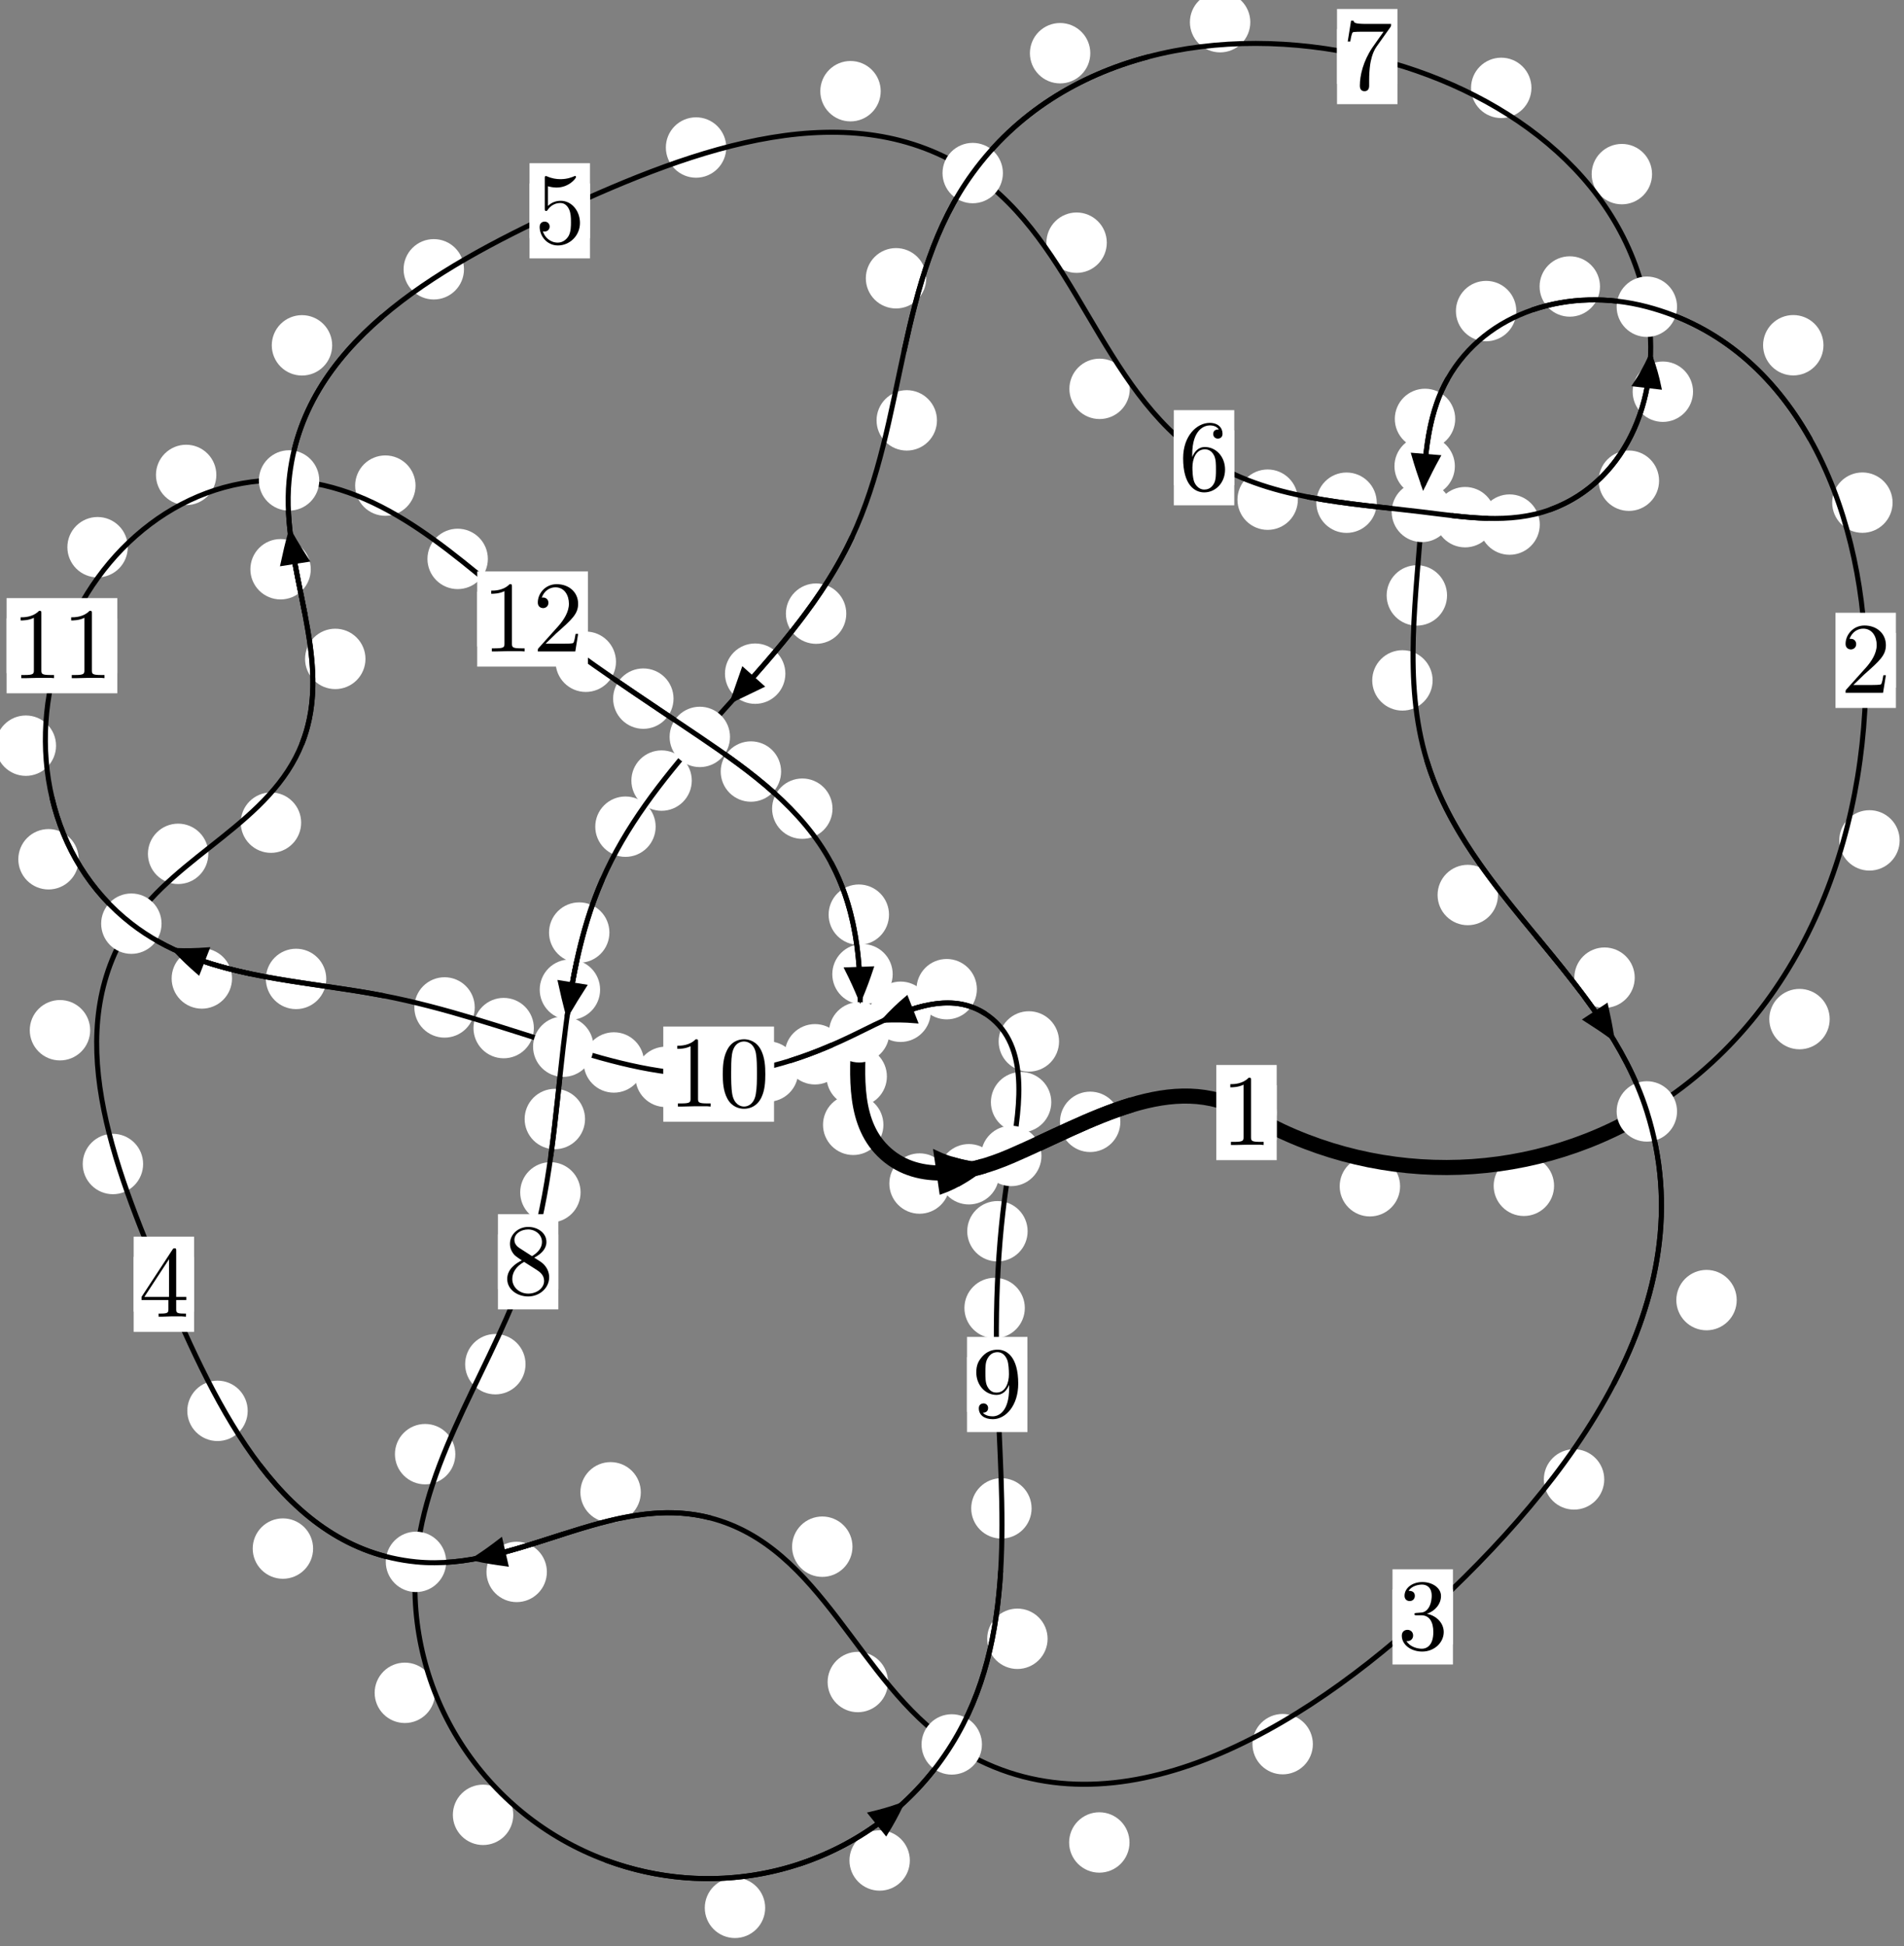 <?xml version="1.0"?>
<!-- Created by MetaPost 1.999 on 2021.07.06:0000 -->
<svg version="1.1" xmlns="http://www.w3.org/2000/svg" xmlns:xlink="http://www.w3.org/1999/xlink" width="188.453" height="192.604" viewBox="0 0 188.453 192.604">
<rect x="0" y="0" width="188.453" height="192.604" fill="#808080" stroke="none"/>
<!-- Original BoundingBox: -163.430084 -81.812042 25.022751 110.792130 -->
  <defs>
    <g transform="scale(0.01,0.01)" id="GLYPHcmr10_48">
      <path style="fill-rule: evenodd;" d="M460 -320C460 -400,455 -480,420 -554C374 -650,292 -666,250 -666C190 -666,117 -640,76 -547C44 -478,39 -400,39 -320C39 -245,43 -155,84 -79C127 2,200 22,249 22C303 22,379 1,423 -94C455 -163,460 -241,460 -320M249 -0C210 -0,151 -25,133 -121C122 -181,122 -273,122 -332C122 -396,122 -462,130 -516C149 -635,224 -644,249 -644C282 -644,348 -626,367 -527C377 -471,377 -395,377 -332C377 -257,377 -189,366 -125C351 -30,294 -0,249 -0"></path>
    </g>
    <g transform="scale(0.01,0.01)" id="GLYPHcmr10_49">
      <path style="fill-rule: evenodd;" d="M294 -640C294 -664,294 -666,271 -666C209 -602,121 -602,89 -602L89 -571C109 -571,168 -571,220 -597L220 -79C220 -43,217 -31,127 -31L95 -31L95 -0L257 -0L130 -3L217 -3L257 -3L297 -3L384 -3L419 -0L419 -31L387 -31C297 -31,294 -42,294 -79"></path>
    </g>
    <g transform="scale(0.01,0.01)" id="GLYPHcmr10_50">
      <path style="fill-rule: evenodd;" d="M127 -77L233 -180C389 -318,449 -372,449 -472C449 -586,359 -666,237 -666C124 -666,50 -574,50 -485C50 -429,100 -429,103 -429C120 -429,155 -441,155 -482C155 -508,137 -534,102 -534C94 -534,92 -534,89 -533C112 -598,166 -635,224 -635C315 -635,358 -554,358 -472C358 -392,308 -313,253 -251L61 -37C50 -26,50 -24,50 -0L421 -0L449 -174L424 -174C419 -144,412 -100,402 -85C395 -77,329 -77,307 -77"></path>
    </g>
    <g transform="scale(0.01,0.01)" id="GLYPHcmr10_51">
      <path style="fill-rule: evenodd;" d="M290 -352C372 -379,430 -449,430 -528C430 -610,342 -666,246 -666C145 -666,69 -606,69 -530C69 -497,91 -478,120 -478C151 -478,171 -500,171 -529C171 -579,124 -579,109 -579C140 -628,206 -641,242 -641C283 -641,338 -619,338 -529C338 -517,336 -459,310 -415C280 -367,246 -364,221 -363C213 -362,189 -360,182 -360C174 -359,167 -358,167 -348C167 -337,174 -337,191 -337L235 -337C317 -337,354 -269,354 -171C354 -35,285 -6,241 -6C198 -6,123 -23,88 -82C123 -77,154 -99,154 -137C154 -173,127 -193,98 -193C74 -193,42 -179,42 -135C42 -44,135 22,244 22C366 22,457 -69,457 -171C457 -253,394 -331,290 -352"></path>
    </g>
    <g transform="scale(0.01,0.01)" id="GLYPHcmr10_52">
      <path style="fill-rule: evenodd;" d="M294 -165L294 -78C294 -42,292 -31,218 -31L197 -31L197 -0L332 -0L238 -3L290 -3L332 -3L374 -3L427 -3L468 -0L468 -31L447 -31C373 -31,371 -42,371 -78L371 -165L471 -165L471 -196L371 -196L371 -651C371 -671,371 -677,355 -677C346 -677,343 -677,335 -665L28 -196L28 -165M300 -196L56 -196L300 -569"></path>
    </g>
    <g transform="scale(0.01,0.01)" id="GLYPHcmr10_53">
      <path style="fill-rule: evenodd;" d="M449 -201C449 -320,367 -420,259 -420C211 -420,168 -404,132 -369L132 -564C152 -558,185 -551,217 -551C340 -551,410 -642,410 -655C410 -661,407 -666,400 -666C399 -666,397 -666,392 -663C372 -654,323 -634,256 -634C216 -634,170 -641,123 -662C115 -665,113 -665,111 -665C101 -665,101 -657,101 -641L101 -345C101 -327,101 -319,115 -319C122 -319,124 -322,128 -328C139 -344,176 -398,257 -398C309 -398,334 -352,342 -334C358 -297,360 -258,360 -208C360 -173,360 -113,336 -71C312 -32,275 -6,229 -6C156 -6,99 -59,82 -118C85 -117,88 -116,99 -116C132 -116,149 -141,149 -165C149 -189,132 -214,99 -214C85 -214,50 -207,50 -161C50 -75,119 22,231 22C347 22,449 -74,449 -201"></path>
    </g>
    <g transform="scale(0.01,0.01)" id="GLYPHcmr10_54">
      <path style="fill-rule: evenodd;" d="M132 -328L132 -352C132 -605,256 -641,307 -641C331 -641,373 -635,395 -601C380 -601,340 -601,340 -556C340 -525,364 -510,386 -510C402 -510,432 -519,432 -558C432 -618,388 -666,305 -666C177 -666,42 -537,42 -316C42 -49,158 22,251 22C362 22,457 -72,457 -204C457 -331,368 -427,257 -427C189 -427,152 -376,132 -328M251 -6C188 -6,158 -66,152 -81C134 -128,134 -208,134 -226C134 -304,166 -404,256 -404C272 -404,318 -404,349 -342C367 -305,367 -254,367 -205C367 -157,367 -107,350 -71C320 -11,274 -6,251 -6"></path>
    </g>
    <g transform="scale(0.01,0.01)" id="GLYPHcmr10_55">
      <path style="fill-rule: evenodd;" d="M476 -609C485 -621,485 -623,485 -644L242 -644C120 -644,118 -657,114 -676L89 -676L56 -470L81 -470C84 -486,93 -549,106 -561C113 -567,191 -567,204 -567L411 -567C400 -551,321 -442,299 -409C209 -274,176 -135,176 -33C176 -23,176 22,222 22C268 22,268 -23,268 -33L268 -84C268 -139,271 -194,279 -248C283 -271,297 -357,341 -419"></path>
    </g>
    <g transform="scale(0.01,0.01)" id="GLYPHcmr10_56">
      <path style="fill-rule: evenodd;" d="M163 -457C117 -487,113 -521,113 -538C113 -599,178 -641,249 -641C322 -641,386 -589,386 -517C386 -460,347 -412,287 -377M309 -362C381 -399,430 -451,430 -517C430 -609,341 -666,250 -666C150 -666,69 -592,69 -499C69 -481,71 -436,113 -389C124 -377,161 -352,186 -335C128 -306,42 -250,42 -151C42 -45,144 22,249 22C362 22,457 -61,457 -168C457 -204,446 -249,408 -291C389 -312,373 -322,309 -362M209 -320L332 -242C360 -223,407 -193,407 -132C407 -58,332 -6,250 -6C164 -6,92 -68,92 -151C92 -209,124 -273,209 -320"></path>
    </g>
    <g transform="scale(0.01,0.01)" id="GLYPHcmr10_57">
      <path style="fill-rule: evenodd;" d="M367 -318L367 -286C367 -52,263 -6,205 -6C188 -6,134 -8,107 -42C151 -42,159 -71,159 -88C159 -119,135 -134,113 -134C97 -134,67 -125,67 -86C67 -19,121 22,206 22C335 22,457 -114,457 -329C457 -598,342 -666,253 -666C198 -666,149 -648,106 -603C65 -558,42 -516,42 -441C42 -316,130 -218,242 -218C303 -218,344 -260,367 -318M243 -241C227 -241,181 -241,150 -304C132 -341,132 -391,132 -440C132 -494,132 -541,153 -578C180 -628,218 -641,253 -641C299 -641,332 -607,349 -562C361 -530,365 -467,365 -421C365 -338,331 -241,243 -241"></path>
    </g>
  </defs>
  <path d="M138.577 117.405C138.577 116.612,138.262 115.852,137.701 115.292C137.141 114.731,136.38 114.416,135.588 114.416C134.795 114.416,134.035 114.731,133.474 115.292C132.914 115.852,132.599 116.612,132.599 117.405C132.599 118.198,132.914 118.958,133.474 119.518C134.035 120.079,134.795 120.394,135.588 120.394C136.38 120.394,137.141 120.079,137.701 119.518C138.262 118.958,138.577 118.198,138.577 117.405Z" style="fill: rgb(100%,100%,100%);stroke: none;"></path>
  <path d="M126.363 110.113C126.363 109.32,126.048 108.56,125.488 108C124.927 107.439,124.167 107.124,123.374 107.124C122.582 107.124,121.821 107.439,121.261 108C120.701 108.56,120.386 109.32,120.386 110.113C120.386 110.906,120.701 111.666,121.261 112.226C121.821 112.787,122.582 113.102,123.374 113.102C124.167 113.102,124.927 112.787,125.488 112.226C126.048 111.666,126.363 110.906,126.363 110.113Z" style="fill: rgb(100%,100%,100%);stroke: none;"></path>
  <path d="M181.098 100.862C181.098 100.069,180.783 99.309,180.223 98.749C179.662 98.188,178.902 97.873,178.109 97.873C177.317 97.873,176.556 98.188,175.996 98.749C175.436 99.309,175.121 100.069,175.121 100.862C175.121 101.655,175.436 102.415,175.996 102.975C176.556 103.536,177.317 103.851,178.109 103.851C178.902 103.851,179.662 103.536,180.223 102.975C180.783 102.415,181.098 101.655,181.098 100.862Z" style="fill: rgb(100%,100%,100%);stroke: none;"></path>
  <path d="M153.817 117.361C153.817 116.569,153.502 115.809,152.942 115.248C152.381 114.688,151.621 114.373,150.828 114.373C150.036 114.373,149.275 114.688,148.715 115.248C148.155 115.809,147.84 116.569,147.84 117.361C147.84 118.154,148.155 118.914,148.715 119.475C149.275 120.035,150.036 120.35,150.828 120.35C151.621 120.35,152.381 120.035,152.942 119.475C153.502 118.914,153.817 118.154,153.817 117.361Z" style="fill: rgb(100%,100%,100%);stroke: none;"></path>
  <path d="M187.324 49.748C187.324 48.955,187.009 48.195,186.448 47.634C185.888 47.074,185.128 46.759,184.335 46.759C183.542 46.759,182.782 47.074,182.222 47.634C181.661 48.195,181.346 48.955,181.346 49.748C181.346 50.54,181.661 51.301,182.222 51.861C182.782 52.422,183.542 52.736,184.335 52.736C185.128 52.736,185.888 52.422,186.448 51.861C187.009 51.301,187.324 50.54,187.324 49.748Z" style="fill: rgb(100%,100%,100%);stroke: none;"></path>
  <path d="M188.023 83.175C188.023 82.382,187.708 81.622,187.147 81.061C186.587 80.501,185.827 80.186,185.034 80.186C184.241 80.186,183.481 80.501,182.921 81.061C182.36 81.622,182.045 82.382,182.045 83.175C182.045 83.967,182.36 84.727,182.921 85.288C183.481 85.848,184.241 86.163,185.034 86.163C185.827 86.163,186.587 85.848,187.147 85.288C187.708 84.727,188.023 83.967,188.023 83.175Z" style="fill: rgb(100%,100%,100%);stroke: none;"></path>
  <path d="M158.363 28.354C158.363 27.562,158.048 26.801,157.487 26.241C156.927 25.68,156.167 25.366,155.374 25.366C154.581 25.366,153.821 25.68,153.261 26.241C152.7 26.801,152.385 27.562,152.385 28.354C152.385 29.147,152.7 29.907,153.261 30.468C153.821 31.028,154.581 31.343,155.374 31.343C156.167 31.343,156.927 31.028,157.487 30.468C158.048 29.907,158.363 29.147,158.363 28.354Z" style="fill: rgb(100%,100%,100%);stroke: none;"></path>
  <path d="M180.483 34.168C180.483 33.376,180.168 32.616,179.608 32.055C179.047 31.495,178.287 31.18,177.495 31.18C176.702 31.18,175.942 31.495,175.381 32.055C174.821 32.616,174.506 33.376,174.506 34.168C174.506 34.961,174.821 35.721,175.381 36.282C175.942 36.842,176.702 37.157,177.495 37.157C178.287 37.157,179.047 36.842,179.608 36.282C180.168 35.721,180.483 34.961,180.483 34.168Z" style="fill: rgb(100%,100%,100%);stroke: none;"></path>
  <path d="M144.033 41.46C144.033 40.668,143.718 39.907,143.157 39.347C142.597 38.786,141.837 38.472,141.044 38.472C140.251 38.472,139.491 38.786,138.931 39.347C138.37 39.907,138.055 40.668,138.055 41.46C138.055 42.253,138.37 43.013,138.931 43.574C139.491 44.134,140.251 44.449,141.044 44.449C141.837 44.449,142.597 44.134,143.157 43.574C143.718 43.013,144.033 42.253,144.033 41.46Z" style="fill: rgb(100%,100%,100%);stroke: none;"></path>
  <path d="M150.08 30.787C150.08 29.994,149.765 29.234,149.205 28.673C148.644 28.113,147.884 27.798,147.091 27.798C146.299 27.798,145.539 28.113,144.978 28.673C144.418 29.234,144.103 29.994,144.103 30.787C144.103 31.579,144.418 32.339,144.978 32.9C145.539 33.46,146.299 33.775,147.091 33.775C147.884 33.775,148.644 33.46,149.205 32.9C149.765 32.339,150.08 31.579,150.08 30.787Z" style="fill: rgb(100%,100%,100%);stroke: none;"></path>
  <path d="M143.225 58.93C143.225 58.137,142.91 57.377,142.349 56.817C141.789 56.256,141.029 55.941,140.236 55.941C139.443 55.941,138.683 56.256,138.123 56.817C137.562 57.377,137.247 58.137,137.247 58.93C137.247 59.723,137.562 60.483,138.123 61.043C138.683 61.604,139.443 61.919,140.236 61.919C141.029 61.919,141.789 61.604,142.349 61.043C142.91 60.483,143.225 59.723,143.225 58.93Z" style="fill: rgb(100%,100%,100%);stroke: none;"></path>
  <path d="M143.998 46.143C143.998 45.351,143.683 44.591,143.122 44.03C142.562 43.47,141.802 43.155,141.009 43.155C140.216 43.155,139.456 43.47,138.896 44.03C138.335 44.591,138.02 45.351,138.02 46.143C138.02 46.936,138.335 47.696,138.896 48.257C139.456 48.817,140.216 49.132,141.009 49.132C141.802 49.132,142.562 48.817,143.122 48.257C143.683 47.696,143.998 46.936,143.998 46.143Z" style="fill: rgb(100%,100%,100%);stroke: none;"></path>
  <path d="M148.265 88.581C148.265 87.788,147.95 87.028,147.39 86.468C146.829 85.907,146.069 85.592,145.277 85.592C144.484 85.592,143.724 85.907,143.163 86.468C142.603 87.028,142.288 87.788,142.288 88.581C142.288 89.374,142.603 90.134,143.163 90.694C143.724 91.255,144.484 91.57,145.277 91.57C146.069 91.57,146.829 91.255,147.39 90.694C147.95 90.134,148.265 89.374,148.265 88.581Z" style="fill: rgb(100%,100%,100%);stroke: none;"></path>
  <path d="M141.797 67.341C141.797 66.548,141.482 65.788,140.922 65.228C140.361 64.667,139.601 64.352,138.809 64.352C138.016 64.352,137.256 64.667,136.695 65.228C136.135 65.788,135.82 66.548,135.82 67.341C135.82 68.134,136.135 68.894,136.695 69.454C137.256 70.015,138.016 70.33,138.809 70.33C139.601 70.33,140.361 70.015,140.922 69.454C141.482 68.894,141.797 68.134,141.797 67.341Z" style="fill: rgb(100%,100%,100%);stroke: none;"></path>
  <path d="M171.895 128.673C171.895 127.88,171.58 127.12,171.02 126.56C170.459 125.999,169.699 125.684,168.906 125.684C168.114 125.684,167.354 125.999,166.793 126.56C166.233 127.12,165.918 127.88,165.918 128.673C165.918 129.466,166.233 130.226,166.793 130.786C167.354 131.347,168.114 131.662,168.906 131.662C169.699 131.662,170.459 131.347,171.02 130.786C171.58 130.226,171.895 129.466,171.895 128.673Z" style="fill: rgb(100%,100%,100%);stroke: none;"></path>
  <path d="M161.801 96.761C161.801 95.968,161.486 95.208,160.926 94.648C160.365 94.087,159.605 93.772,158.812 93.772C158.02 93.772,157.26 94.087,156.699 94.648C156.139 95.208,155.824 95.968,155.824 96.761C155.824 97.554,156.139 98.314,156.699 98.874C157.26 99.435,158.02 99.75,158.812 99.75C159.605 99.75,160.365 99.435,160.926 98.874C161.486 98.314,161.801 97.554,161.801 96.761Z" style="fill: rgb(100%,100%,100%);stroke: none;"></path>
  <path d="M129.944 172.622C129.944 171.83,129.629 171.069,129.069 170.509C128.508 169.948,127.748 169.633,126.956 169.633C126.163 169.633,125.403 169.948,124.842 170.509C124.282 171.069,123.967 171.83,123.967 172.622C123.967 173.415,124.282 174.175,124.842 174.736C125.403 175.296,126.163 175.611,126.956 175.611C127.748 175.611,128.508 175.296,129.069 174.736C129.629 174.175,129.944 173.415,129.944 172.622Z" style="fill: rgb(100%,100%,100%);stroke: none;"></path>
  <path d="M158.784 146.42C158.784 145.627,158.469 144.867,157.908 144.307C157.348 143.746,156.587 143.431,155.795 143.431C155.002 143.431,154.242 143.746,153.681 144.307C153.121 144.867,152.806 145.627,152.806 146.42C152.806 147.213,153.121 147.973,153.681 148.533C154.242 149.094,155.002 149.409,155.795 149.409C156.587 149.409,157.348 149.094,157.908 148.533C158.469 147.973,158.784 147.213,158.784 146.42Z" style="fill: rgb(100%,100%,100%);stroke: none;"></path>
  <path d="M87.893 166.473C87.893 165.68,87.578 164.92,87.018 164.359C86.457 163.799,85.697 163.484,84.904 163.484C84.112 163.484,83.352 163.799,82.791 164.359C82.231 164.92,81.916 165.68,81.916 166.473C81.916 167.265,82.231 168.025,82.791 168.586C83.352 169.146,84.112 169.461,84.904 169.461C85.697 169.461,86.457 169.146,87.018 168.586C87.578 168.025,87.893 167.265,87.893 166.473Z" style="fill: rgb(100%,100%,100%);stroke: none;"></path>
  <path d="M111.796 182.353C111.796 181.56,111.482 180.8,110.921 180.239C110.361 179.679,109.6 179.364,108.808 179.364C108.015 179.364,107.255 179.679,106.694 180.239C106.134 180.8,105.819 181.56,105.819 182.353C105.819 183.145,106.134 183.905,106.694 184.466C107.255 185.026,108.015 185.341,108.808 185.341C109.6 185.341,110.361 185.026,110.921 184.466C111.482 183.905,111.796 183.145,111.796 182.353Z" style="fill: rgb(100%,100%,100%);stroke: none;"></path>
  <path d="M63.425 147.695C63.425 146.903,63.11 146.143,62.549 145.582C61.989 145.022,61.229 144.707,60.436 144.707C59.643 144.707,58.883 145.022,58.323 145.582C57.762 146.143,57.447 146.903,57.447 147.695C57.447 148.488,57.762 149.248,58.323 149.809C58.883 150.369,59.643 150.684,60.436 150.684C61.229 150.684,61.989 150.369,62.549 149.809C63.11 149.248,63.425 148.488,63.425 147.695Z" style="fill: rgb(100%,100%,100%);stroke: none;"></path>
  <path d="M84.376 153.079C84.376 152.286,84.061 151.526,83.501 150.966C82.941 150.405,82.18 150.09,81.388 150.09C80.595 150.09,79.835 150.405,79.274 150.966C78.714 151.526,78.399 152.286,78.399 153.079C78.399 153.872,78.714 154.632,79.274 155.192C79.835 155.753,80.595 156.068,81.388 156.068C82.18 156.068,82.941 155.753,83.501 155.192C84.061 154.632,84.376 153.872,84.376 153.079Z" style="fill: rgb(100%,100%,100%);stroke: none;"></path>
  <path d="M30.99 153.266C30.99 152.473,30.675 151.713,30.115 151.153C29.554 150.592,28.794 150.277,28.001 150.277C27.209 150.277,26.449 150.592,25.888 151.153C25.328 151.713,25.013 152.473,25.013 153.266C25.013 154.059,25.328 154.819,25.888 155.379C26.449 155.94,27.209 156.255,28.001 156.255C28.794 156.255,29.554 155.94,30.115 155.379C30.675 154.819,30.99 154.059,30.99 153.266Z" style="fill: rgb(100%,100%,100%);stroke: none;"></path>
  <path d="M54.128 155.576C54.128 154.783,53.813 154.023,53.252 153.462C52.692 152.902,51.932 152.587,51.139 152.587C50.346 152.587,49.586 152.902,49.026 153.462C48.465 154.023,48.15 154.783,48.15 155.576C48.15 156.368,48.465 157.129,49.026 157.689C49.586 158.249,50.346 158.564,51.139 158.564C51.932 158.564,52.692 158.249,53.252 157.689C53.813 157.129,54.128 156.368,54.128 155.576Z" style="fill: rgb(100%,100%,100%);stroke: none;"></path>
  <path d="M14.166 115.205C14.166 114.412,13.851 113.652,13.29 113.092C12.73 112.531,11.97 112.216,11.177 112.216C10.384 112.216,9.624 112.531,9.064 113.092C8.503 113.652,8.188 114.412,8.188 115.205C8.188 115.998,8.503 116.758,9.064 117.318C9.624 117.879,10.384 118.194,11.177 118.194C11.97 118.194,12.73 117.879,13.29 117.318C13.851 116.758,14.166 115.998,14.166 115.205Z" style="fill: rgb(100%,100%,100%);stroke: none;"></path>
  <path d="M24.516 139.635C24.516 138.842,24.201 138.082,23.641 137.521C23.08 136.961,22.32 136.646,21.527 136.646C20.735 136.646,19.974 136.961,19.414 137.521C18.853 138.082,18.538 138.842,18.538 139.635C18.538 140.427,18.853 141.187,19.414 141.748C19.974 142.308,20.735 142.623,21.527 142.623C22.32 142.623,23.08 142.308,23.641 141.748C24.201 141.187,24.516 140.427,24.516 139.635Z" style="fill: rgb(100%,100%,100%);stroke: none;"></path>
  <path d="M20.62 84.506C20.62 83.714,20.305 82.953,19.744 82.393C19.184 81.832,18.424 81.518,17.631 81.518C16.838 81.518,16.078 81.832,15.518 82.393C14.957 82.953,14.642 83.714,14.642 84.506C14.642 85.299,14.957 86.059,15.518 86.62C16.078 87.18,16.838 87.495,17.631 87.495C18.424 87.495,19.184 87.18,19.744 86.62C20.305 86.059,20.62 85.299,20.62 84.506Z" style="fill: rgb(100%,100%,100%);stroke: none;"></path>
  <path d="M8.924 101.963C8.924 101.171,8.609 100.41,8.048 99.85C7.488 99.289,6.728 98.975,5.935 98.975C5.142 98.975,4.382 99.289,3.822 99.85C3.261 100.41,2.946 101.171,2.946 101.963C2.946 102.756,3.261 103.516,3.822 104.077C4.382 104.637,5.142 104.952,5.935 104.952C6.728 104.952,7.488 104.637,8.048 104.077C8.609 103.516,8.924 102.756,8.924 101.963Z" style="fill: rgb(100%,100%,100%);stroke: none;"></path>
  <path d="M36.173 65.213C36.173 64.42,35.858 63.66,35.297 63.1C34.737 62.539,33.976 62.224,33.184 62.224C32.391 62.224,31.631 62.539,31.07 63.1C30.51 63.66,30.195 64.42,30.195 65.213C30.195 66.006,30.51 66.766,31.07 67.326C31.631 67.887,32.391 68.202,33.184 68.202C33.976 68.202,34.737 67.887,35.297 67.326C35.858 66.766,36.173 66.006,36.173 65.213Z" style="fill: rgb(100%,100%,100%);stroke: none;"></path>
  <path d="M29.807 81.42C29.807 80.627,29.493 79.867,28.932 79.307C28.372 78.746,27.611 78.431,26.819 78.431C26.026 78.431,25.266 78.746,24.705 79.307C24.145 79.867,23.83 80.627,23.83 81.42C23.83 82.213,24.145 82.973,24.705 83.533C25.266 84.094,26.026 84.409,26.819 84.409C27.611 84.409,28.372 84.094,28.932 83.533C29.493 82.973,29.807 82.213,29.807 81.42Z" style="fill: rgb(100%,100%,100%);stroke: none;"></path>
  <path d="M32.878 34.179C32.878 33.386,32.563 32.626,32.002 32.065C31.442 31.505,30.681 31.19,29.889 31.19C29.096 31.19,28.336 31.505,27.775 32.065C27.215 32.626,26.9 33.386,26.9 34.179C26.9 34.971,27.215 35.732,27.775 36.292C28.336 36.853,29.096 37.167,29.889 37.167C30.681 37.167,31.442 36.853,32.002 36.292C32.563 35.732,32.878 34.971,32.878 34.179Z" style="fill: rgb(100%,100%,100%);stroke: none;"></path>
  <path d="M30.759 56.339C30.759 55.547,30.444 54.786,29.884 54.226C29.323 53.666,28.563 53.351,27.77 53.351C26.978 53.351,26.218 53.666,25.657 54.226C25.097 54.786,24.782 55.547,24.782 56.339C24.782 57.132,25.097 57.892,25.657 58.453C26.218 59.013,26.978 59.328,27.77 59.328C28.563 59.328,29.323 59.013,29.884 58.453C30.444 57.892,30.759 57.132,30.759 56.339Z" style="fill: rgb(100%,100%,100%);stroke: none;"></path>
  <path d="M71.882 14.599C71.882 13.807,71.567 13.047,71.006 12.486C70.446 11.926,69.686 11.611,68.893 11.611C68.1 11.611,67.34 11.926,66.78 12.486C66.219 13.047,65.904 13.807,65.904 14.599C65.904 15.392,66.219 16.152,66.78 16.713C67.34 17.273,68.1 17.588,68.893 17.588C69.686 17.588,70.446 17.273,71.006 16.713C71.567 16.152,71.882 15.392,71.882 14.599Z" style="fill: rgb(100%,100%,100%);stroke: none;"></path>
  <path d="M45.924 26.653C45.924 25.86,45.609 25.1,45.048 24.539C44.488 23.979,43.728 23.664,42.935 23.664C42.142 23.664,41.382 23.979,40.822 24.539C40.261 25.1,39.946 25.86,39.946 26.653C39.946 27.445,40.261 28.205,40.822 28.766C41.382 29.326,42.142 29.641,42.935 29.641C43.728 29.641,44.488 29.326,45.048 28.766C45.609 28.205,45.924 27.445,45.924 26.653Z" style="fill: rgb(100%,100%,100%);stroke: none;"></path>
  <path d="M109.548 24.019C109.548 23.226,109.233 22.466,108.673 21.906C108.112 21.345,107.352 21.03,106.56 21.03C105.767 21.03,105.007 21.345,104.446 21.906C103.886 22.466,103.571 23.226,103.571 24.019C103.571 24.812,103.886 25.572,104.446 26.132C105.007 26.693,105.767 27.008,106.56 27.008C107.352 27.008,108.112 26.693,108.673 26.132C109.233 25.572,109.548 24.812,109.548 24.019Z" style="fill: rgb(100%,100%,100%);stroke: none;"></path>
  <path d="M87.17 9.026C87.17 8.233,86.855 7.473,86.294 6.912C85.734 6.352,84.974 6.037,84.181 6.037C83.388 6.037,82.628 6.352,82.068 6.912C81.507 7.473,81.192 8.233,81.192 9.026C81.192 9.818,81.507 10.579,82.068 11.139C82.628 11.7,83.388 12.015,84.181 12.015C84.974 12.015,85.734 11.7,86.294 11.139C86.855 10.579,87.17 9.818,87.17 9.026Z" style="fill: rgb(100%,100%,100%);stroke: none;"></path>
  <path d="M128.458 49.454C128.458 48.662,128.143 47.901,127.583 47.341C127.022 46.78,126.262 46.465,125.469 46.465C124.677 46.465,123.916 46.78,123.356 47.341C122.795 47.901,122.481 48.662,122.481 49.454C122.481 50.247,122.795 51.007,123.356 51.568C123.916 52.128,124.677 52.443,125.469 52.443C126.262 52.443,127.022 52.128,127.583 51.568C128.143 51.007,128.458 50.247,128.458 49.454Z" style="fill: rgb(100%,100%,100%);stroke: none;"></path>
  <path d="M111.823 38.485C111.823 37.692,111.508 36.932,110.948 36.372C110.387 35.811,109.627 35.496,108.834 35.496C108.042 35.496,107.282 35.811,106.721 36.372C106.161 36.932,105.846 37.692,105.846 38.485C105.846 39.278,106.161 40.038,106.721 40.598C107.282 41.159,108.042 41.474,108.834 41.474C109.627 41.474,110.387 41.159,110.948 40.598C111.508 40.038,111.823 39.278,111.823 38.485Z" style="fill: rgb(100%,100%,100%);stroke: none;"></path>
  <path d="M148.002 51.185C148.002 50.392,147.687 49.632,147.127 49.072C146.566 48.511,145.806 48.196,145.013 48.196C144.221 48.196,143.461 48.511,142.9 49.072C142.34 49.632,142.025 50.392,142.025 51.185C142.025 51.978,142.34 52.738,142.9 53.298C143.461 53.859,144.221 54.174,145.013 54.174C145.806 54.174,146.566 53.859,147.127 53.298C147.687 52.738,148.002 51.978,148.002 51.185Z" style="fill: rgb(100%,100%,100%);stroke: none;"></path>
  <path d="M136.266 49.754C136.266 48.962,135.951 48.201,135.39 47.641C134.83 47.08,134.07 46.766,133.277 46.766C132.484 46.766,131.724 47.08,131.164 47.641C130.603 48.201,130.288 48.962,130.288 49.754C130.288 50.547,130.603 51.307,131.164 51.868C131.724 52.428,132.484 52.743,133.277 52.743C134.07 52.743,134.83 52.428,135.39 51.868C135.951 51.307,136.266 50.547,136.266 49.754Z" style="fill: rgb(100%,100%,100%);stroke: none;"></path>
  <path d="M164.211 47.578C164.211 46.785,163.896 46.025,163.336 45.464C162.775 44.904,162.015 44.589,161.223 44.589C160.43 44.589,159.67 44.904,159.109 45.464C158.549 46.025,158.234 46.785,158.234 47.578C158.234 48.37,158.549 49.13,159.109 49.691C159.67 50.251,160.43 50.566,161.223 50.566C162.015 50.566,162.775 50.251,163.336 49.691C163.896 49.13,164.211 48.37,164.211 47.578Z" style="fill: rgb(100%,100%,100%);stroke: none;"></path>
  <path d="M152.403 51.92C152.403 51.127,152.088 50.367,151.527 49.806C150.967 49.246,150.207 48.931,149.414 48.931C148.621 48.931,147.861 49.246,147.301 49.806C146.74 50.367,146.425 51.127,146.425 51.92C146.425 52.712,146.74 53.472,147.301 54.033C147.861 54.593,148.621 54.908,149.414 54.908C150.207 54.908,150.967 54.593,151.527 54.033C152.088 53.472,152.403 52.712,152.403 51.92Z" style="fill: rgb(100%,100%,100%);stroke: none;"></path>
  <path d="M163.516 17.234C163.516 16.441,163.201 15.681,162.64 15.121C162.08 14.56,161.32 14.245,160.527 14.245C159.734 14.245,158.974 14.56,158.414 15.121C157.853 15.681,157.538 16.441,157.538 17.234C157.538 18.027,157.853 18.787,158.414 19.347C158.974 19.908,159.734 20.223,160.527 20.223C161.32 20.223,162.08 19.908,162.64 19.347C163.201 18.787,163.516 18.027,163.516 17.234Z" style="fill: rgb(100%,100%,100%);stroke: none;"></path>
  <path d="M167.573 38.768C167.573 37.975,167.258 37.215,166.698 36.655C166.137 36.094,165.377 35.779,164.585 35.779C163.792 35.779,163.032 36.094,162.471 36.655C161.911 37.215,161.596 37.975,161.596 38.768C161.596 39.561,161.911 40.321,162.471 40.881C163.032 41.442,163.792 41.757,164.585 41.757C165.377 41.757,166.137 41.442,166.698 40.881C167.258 40.321,167.573 39.561,167.573 38.768Z" style="fill: rgb(100%,100%,100%);stroke: none;"></path>
  <path d="M123.752 2.197C123.752 1.404,123.437 0.644,122.876 0.083C122.316 -0.477,121.556 -0.792,120.763 -0.792C119.97 -0.792,119.21 -0.477,118.65 0.083C118.089 0.644,117.774 1.404,117.774 2.197C117.774 2.989,118.089 3.749,118.65 4.31C119.21 4.87,119.97 5.185,120.763 5.185C121.556 5.185,122.316 4.87,122.876 4.31C123.437 3.749,123.752 2.989,123.752 2.197Z" style="fill: rgb(100%,100%,100%);stroke: none;"></path>
  <path d="M151.578 8.696C151.578 7.904,151.263 7.144,150.702 6.583C150.142 6.023,149.382 5.708,148.589 5.708C147.796 5.708,147.036 6.023,146.476 6.583C145.915 7.144,145.6 7.904,145.6 8.696C145.6 9.489,145.915 10.249,146.476 10.81C147.036 11.37,147.796 11.685,148.589 11.685C149.382 11.685,150.142 11.37,150.702 10.81C151.263 10.249,151.578 9.489,151.578 8.696Z" style="fill: rgb(100%,100%,100%);stroke: none;"></path>
  <path d="M91.674 27.541C91.674 26.749,91.36 25.988,90.799 25.428C90.239 24.867,89.478 24.553,88.686 24.553C87.893 24.553,87.133 24.867,86.572 25.428C86.012 25.988,85.697 26.749,85.697 27.541C85.697 28.334,86.012 29.094,86.572 29.655C87.133 30.215,87.893 30.53,88.686 30.53C89.478 30.53,90.239 30.215,90.799 29.655C91.36 29.094,91.674 28.334,91.674 27.541Z" style="fill: rgb(100%,100%,100%);stroke: none;"></path>
  <path d="M107.915 5.266C107.915 4.473,107.6 3.713,107.04 3.153C106.479 2.592,105.719 2.277,104.926 2.277C104.134 2.277,103.373 2.592,102.813 3.153C102.253 3.713,101.938 4.473,101.938 5.266C101.938 6.059,102.253 6.819,102.813 7.379C103.373 7.94,104.134 8.255,104.926 8.255C105.719 8.255,106.479 7.94,107.04 7.379C107.6 6.819,107.915 6.059,107.915 5.266Z" style="fill: rgb(100%,100%,100%);stroke: none;"></path>
  <path d="M83.763 60.733C83.763 59.94,83.448 59.18,82.888 58.62C82.327 58.059,81.567 57.744,80.774 57.744C79.982 57.744,79.222 58.059,78.661 58.62C78.101 59.18,77.786 59.94,77.786 60.733C77.786 61.526,78.101 62.286,78.661 62.846C79.222 63.407,79.982 63.722,80.774 63.722C81.567 63.722,82.327 63.407,82.888 62.846C83.448 62.286,83.763 61.526,83.763 60.733Z" style="fill: rgb(100%,100%,100%);stroke: none;"></path>
  <path d="M92.738 41.606C92.738 40.813,92.423 40.053,91.862 39.493C91.302 38.932,90.542 38.617,89.749 38.617C88.956 38.617,88.196 38.932,87.636 39.493C87.075 40.053,86.76 40.813,86.76 41.606C86.76 42.399,87.075 43.159,87.636 43.719C88.196 44.28,88.956 44.595,89.749 44.595C90.542 44.595,91.302 44.28,91.862 43.719C92.423 43.159,92.738 42.399,92.738 41.606Z" style="fill: rgb(100%,100%,100%);stroke: none;"></path>
  <path d="M68.47 77.256C68.47 76.463,68.155 75.703,67.595 75.143C67.035 74.582,66.274 74.267,65.482 74.267C64.689 74.267,63.929 74.582,63.368 75.143C62.808 75.703,62.493 76.463,62.493 77.256C62.493 78.049,62.808 78.809,63.368 79.369C63.929 79.93,64.689 80.245,65.482 80.245C66.274 80.245,67.035 79.93,67.595 79.369C68.155 78.809,68.47 78.049,68.47 77.256Z" style="fill: rgb(100%,100%,100%);stroke: none;"></path>
  <path d="M77.734 66.674C77.734 65.881,77.419 65.121,76.858 64.56C76.298 64,75.538 63.685,74.745 63.685C73.952 63.685,73.192 64,72.632 64.56C72.071 65.121,71.756 65.881,71.756 66.674C71.756 67.466,72.071 68.226,72.632 68.787C73.192 69.347,73.952 69.662,74.745 69.662C75.538 69.662,76.298 69.347,76.858 68.787C77.419 68.226,77.734 67.466,77.734 66.674Z" style="fill: rgb(100%,100%,100%);stroke: none;"></path>
  <path d="M60.318 92.297C60.318 91.504,60.004 90.744,59.443 90.183C58.883 89.623,58.122 89.308,57.33 89.308C56.537 89.308,55.777 89.623,55.216 90.183C54.656 90.744,54.341 91.504,54.341 92.297C54.341 93.089,54.656 93.849,55.216 94.41C55.777 94.97,56.537 95.285,57.33 95.285C58.122 95.285,58.883 94.97,59.443 94.41C60.004 93.849,60.318 93.089,60.318 92.297Z" style="fill: rgb(100%,100%,100%);stroke: none;"></path>
  <path d="M64.895 81.817C64.895 81.025,64.58 80.264,64.02 79.704C63.459 79.144,62.699 78.829,61.907 78.829C61.114 78.829,60.354 79.144,59.793 79.704C59.233 80.264,58.918 81.025,58.918 81.817C58.918 82.61,59.233 83.37,59.793 83.931C60.354 84.491,61.114 84.806,61.907 84.806C62.699 84.806,63.459 84.491,64.02 83.931C64.58 83.37,64.895 82.61,64.895 81.817Z" style="fill: rgb(100%,100%,100%);stroke: none;"></path>
  <path d="M57.906 110.752C57.906 109.959,57.591 109.199,57.03 108.638C56.47 108.078,55.709 107.763,54.917 107.763C54.124 107.763,53.364 108.078,52.803 108.638C52.243 109.199,51.928 109.959,51.928 110.752C51.928 111.544,52.243 112.304,52.803 112.865C53.364 113.425,54.124 113.74,54.917 113.74C55.709 113.74,56.47 113.425,57.03 112.865C57.591 112.304,57.906 111.544,57.906 110.752Z" style="fill: rgb(100%,100%,100%);stroke: none;"></path>
  <path d="M59.397 97.95C59.397 97.158,59.082 96.398,58.522 95.837C57.961 95.277,57.201 94.962,56.409 94.962C55.616 94.962,54.856 95.277,54.295 95.837C53.735 96.398,53.42 97.158,53.42 97.95C53.42 98.743,53.735 99.503,54.295 100.064C54.856 100.624,55.616 100.939,56.409 100.939C57.201 100.939,57.961 100.624,58.522 100.064C59.082 99.503,59.397 98.743,59.397 97.95Z" style="fill: rgb(100%,100%,100%);stroke: none;"></path>
  <path d="M52.016 135.017C52.016 134.224,51.701 133.464,51.141 132.904C50.58 132.343,49.82 132.028,49.027 132.028C48.235 132.028,47.475 132.343,46.914 132.904C46.354 133.464,46.039 134.224,46.039 135.017C46.039 135.81,46.354 136.57,46.914 137.13C47.475 137.691,48.235 138.006,49.027 138.006C49.82 138.006,50.58 137.691,51.141 137.13C51.701 136.57,52.016 135.81,52.016 135.017Z" style="fill: rgb(100%,100%,100%);stroke: none;"></path>
  <path d="M57.465 118.009C57.465 117.217,57.15 116.457,56.59 115.896C56.029 115.336,55.269 115.021,54.477 115.021C53.684 115.021,52.924 115.336,52.363 115.896C51.803 116.457,51.488 117.217,51.488 118.009C51.488 118.802,51.803 119.562,52.363 120.123C52.924 120.683,53.684 120.998,54.477 120.998C55.269 120.998,56.029 120.683,56.59 120.123C57.15 119.562,57.465 118.802,57.465 118.009Z" style="fill: rgb(100%,100%,100%);stroke: none;"></path>
  <path d="M43.061 167.542C43.061 166.749,42.746 165.989,42.185 165.429C41.625 164.868,40.865 164.553,40.072 164.553C39.279 164.553,38.519 164.868,37.958 165.429C37.398 165.989,37.083 166.749,37.083 167.542C37.083 168.335,37.398 169.095,37.958 169.655C38.519 170.216,39.279 170.531,40.072 170.531C40.865 170.531,41.625 170.216,42.185 169.655C42.746 169.095,43.061 168.335,43.061 167.542Z" style="fill: rgb(100%,100%,100%);stroke: none;"></path>
  <path d="M45.067 143.921C45.067 143.128,44.752 142.368,44.192 141.808C43.632 141.247,42.871 140.932,42.079 140.932C41.286 140.932,40.526 141.247,39.965 141.808C39.405 142.368,39.09 143.128,39.09 143.921C39.09 144.714,39.405 145.474,39.965 146.034C40.526 146.595,41.286 146.91,42.079 146.91C42.871 146.91,43.632 146.595,44.192 146.034C44.752 145.474,45.067 144.714,45.067 143.921Z" style="fill: rgb(100%,100%,100%);stroke: none;"></path>
  <path d="M75.735 188.823C75.735 188.031,75.42 187.27,74.86 186.71C74.299 186.15,73.539 185.835,72.747 185.835C71.954 185.835,71.194 186.15,70.633 186.71C70.073 187.27,69.758 188.031,69.758 188.823C69.758 189.616,70.073 190.376,70.633 190.937C71.194 191.497,71.954 191.812,72.747 191.812C73.539 191.812,74.299 191.497,74.86 190.937C75.42 190.376,75.735 189.616,75.735 188.823Z" style="fill: rgb(100%,100%,100%);stroke: none;"></path>
  <path d="M50.801 179.617C50.801 178.825,50.486 178.064,49.925 177.504C49.365 176.944,48.605 176.629,47.812 176.629C47.019 176.629,46.259 176.944,45.699 177.504C45.138 178.064,44.823 178.825,44.823 179.617C44.823 180.41,45.138 181.17,45.699 181.731C46.259 182.291,47.019 182.606,47.812 182.606C48.605 182.606,49.365 182.291,49.925 181.731C50.486 181.17,50.801 180.41,50.801 179.617Z" style="fill: rgb(100%,100%,100%);stroke: none;"></path>
  <path d="M103.688 162.194C103.688 161.401,103.373 160.641,102.812 160.081C102.252 159.52,101.492 159.205,100.699 159.205C99.906 159.205,99.146 159.52,98.586 160.081C98.025 160.641,97.71 161.401,97.71 162.194C97.71 162.987,98.025 163.747,98.586 164.307C99.146 164.868,99.906 165.183,100.699 165.183C101.492 165.183,102.252 164.868,102.812 164.307C103.373 163.747,103.688 162.987,103.688 162.194Z" style="fill: rgb(100%,100%,100%);stroke: none;"></path>
  <path d="M90.054 184.135C90.054 183.342,89.739 182.582,89.179 182.021C88.618 181.461,87.858 181.146,87.066 181.146C86.273 181.146,85.513 181.461,84.952 182.021C84.392 182.582,84.077 183.342,84.077 184.135C84.077 184.927,84.392 185.688,84.952 186.248C85.513 186.809,86.273 187.123,87.066 187.123C87.858 187.123,88.618 186.809,89.179 186.248C89.739 185.688,90.054 184.927,90.054 184.135Z" style="fill: rgb(100%,100%,100%);stroke: none;"></path>
  <path d="M101.434 129.455C101.434 128.662,101.119 127.902,100.558 127.342C99.998 126.781,99.238 126.466,98.445 126.466C97.652 126.466,96.892 126.781,96.332 127.342C95.771 127.902,95.456 128.662,95.456 129.455C95.456 130.248,95.771 131.008,96.332 131.568C96.892 132.129,97.652 132.444,98.445 132.444C99.238 132.444,99.998 132.129,100.558 131.568C101.119 131.008,101.434 130.248,101.434 129.455Z" style="fill: rgb(100%,100%,100%);stroke: none;"></path>
  <path d="M102.105 149.286C102.105 148.493,101.79 147.733,101.23 147.172C100.669 146.612,99.909 146.297,99.116 146.297C98.324 146.297,97.563 146.612,97.003 147.172C96.442 147.733,96.128 148.493,96.128 149.286C96.128 150.078,96.442 150.839,97.003 151.399C97.563 151.959,98.324 152.274,99.116 152.274C99.909 152.274,100.669 151.959,101.23 151.399C101.79 150.839,102.105 150.078,102.105 149.286Z" style="fill: rgb(100%,100%,100%);stroke: none;"></path>
  <path d="M104.054 109.085C104.054 108.292,103.739 107.532,103.179 106.971C102.618 106.411,101.858 106.096,101.065 106.096C100.273 106.096,99.512 106.411,98.952 106.971C98.392 107.532,98.077 108.292,98.077 109.085C98.077 109.877,98.392 110.637,98.952 111.198C99.512 111.758,100.273 112.073,101.065 112.073C101.858 112.073,102.618 111.758,103.179 111.198C103.739 110.637,104.054 109.877,104.054 109.085Z" style="fill: rgb(100%,100%,100%);stroke: none;"></path>
  <path d="M101.712 121.859C101.712 121.066,101.397 120.306,100.837 119.745C100.277 119.185,99.516 118.87,98.724 118.87C97.931 118.87,97.171 119.185,96.61 119.745C96.05 120.306,95.735 121.066,95.735 121.859C95.735 122.651,96.05 123.412,96.61 123.972C97.171 124.532,97.931 124.847,98.724 124.847C99.516 124.847,100.277 124.532,100.837 123.972C101.397 123.412,101.712 122.651,101.712 121.859Z" style="fill: rgb(100%,100%,100%);stroke: none;"></path>
  <path d="M96.689 97.901C96.689 97.108,96.374 96.348,95.814 95.788C95.253 95.227,94.493 94.912,93.7 94.912C92.908 94.912,92.148 95.227,91.587 95.788C91.027 96.348,90.712 97.108,90.712 97.901C90.712 98.694,91.027 99.454,91.587 100.014C92.148 100.575,92.908 100.89,93.7 100.89C94.493 100.89,95.253 100.575,95.814 100.014C96.374 99.454,96.689 98.694,96.689 97.901Z" style="fill: rgb(100%,100%,100%);stroke: none;"></path>
  <path d="M104.823 103.073C104.823 102.28,104.508 101.52,103.947 100.96C103.387 100.399,102.627 100.084,101.834 100.084C101.041 100.084,100.281 100.399,99.721 100.96C99.16 101.52,98.845 102.28,98.845 103.073C98.845 103.866,99.16 104.626,99.721 105.186C100.281 105.747,101.041 106.062,101.834 106.062C102.627 106.062,103.387 105.747,103.947 105.186C104.508 104.626,104.823 103.866,104.823 103.073Z" style="fill: rgb(100%,100%,100%);stroke: none;"></path>
  <path d="M83.652 104.344C83.652 103.551,83.337 102.791,82.777 102.231C82.216 101.67,81.456 101.355,80.663 101.355C79.871 101.355,79.111 101.67,78.55 102.231C77.99 102.791,77.675 103.551,77.675 104.344C77.675 105.137,77.99 105.897,78.55 106.457C79.111 107.018,79.871 107.333,80.663 107.333C81.456 107.333,82.216 107.018,82.777 106.457C83.337 105.897,83.652 105.137,83.652 104.344Z" style="fill: rgb(100%,100%,100%);stroke: none;"></path>
  <path d="M92.125 100.136C92.125 99.344,91.81 98.583,91.249 98.023C90.689 97.462,89.929 97.148,89.136 97.148C88.343 97.148,87.583 97.462,87.023 98.023C86.462 98.583,86.147 99.344,86.147 100.136C86.147 100.929,86.462 101.689,87.023 102.25C87.583 102.81,88.343 103.125,89.136 103.125C89.929 103.125,90.689 102.81,91.249 102.25C91.81 101.689,92.125 100.929,92.125 100.136Z" style="fill: rgb(100%,100%,100%);stroke: none;"></path>
  <path d="M68.872 106.58C68.872 105.787,68.557 105.027,67.997 104.467C67.436 103.906,66.676 103.591,65.883 103.591C65.091 103.591,64.331 103.906,63.77 104.467C63.21 105.027,62.895 105.787,62.895 106.58C62.895 107.373,63.21 108.133,63.77 108.693C64.331 109.254,65.091 109.569,65.883 109.569C66.676 109.569,67.436 109.254,67.997 108.693C68.557 108.133,68.872 107.373,68.872 106.58Z" style="fill: rgb(100%,100%,100%);stroke: none;"></path>
  <path d="M79.005 106.054C79.005 105.261,78.69 104.501,78.129 103.941C77.569 103.38,76.809 103.065,76.016 103.065C75.223 103.065,74.463 103.38,73.903 103.941C73.342 104.501,73.027 105.261,73.027 106.054C73.027 106.847,73.342 107.607,73.903 108.167C74.463 108.728,75.223 109.043,76.016 109.043C76.809 109.043,77.569 108.728,78.129 108.167C78.69 107.607,79.005 106.847,79.005 106.054Z" style="fill: rgb(100%,100%,100%);stroke: none;"></path>
  <path d="M52.841 101.752C52.841 100.959,52.526 100.199,51.966 99.638C51.405 99.078,50.645 98.763,49.852 98.763C49.06 98.763,48.3 99.078,47.739 99.638C47.179 100.199,46.864 100.959,46.864 101.752C46.864 102.544,47.179 103.305,47.739 103.865C48.3 104.426,49.06 104.741,49.852 104.741C50.645 104.741,51.405 104.426,51.966 103.865C52.526 103.305,52.841 102.544,52.841 101.752Z" style="fill: rgb(100%,100%,100%);stroke: none;"></path>
  <path d="M63.748 105.154C63.748 104.362,63.433 103.601,62.872 103.041C62.312 102.48,61.552 102.166,60.759 102.166C59.966 102.166,59.206 102.48,58.646 103.041C58.085 103.601,57.77 104.362,57.77 105.154C57.77 105.947,58.085 106.707,58.646 107.268C59.206 107.828,59.966 108.143,60.759 108.143C61.552 108.143,62.312 107.828,62.872 107.268C63.433 106.707,63.748 105.947,63.748 105.154Z" style="fill: rgb(100%,100%,100%);stroke: none;"></path>
  <path d="M32.293 96.885C32.293 96.093,31.978 95.333,31.417 94.772C30.857 94.212,30.097 93.897,29.304 93.897C28.511 93.897,27.751 94.212,27.191 94.772C26.63 95.333,26.315 96.093,26.315 96.885C26.315 97.678,26.63 98.438,27.191 98.999C27.751 99.559,28.511 99.874,29.304 99.874C30.097 99.874,30.857 99.559,31.417 98.999C31.978 98.438,32.293 97.678,32.293 96.885Z" style="fill: rgb(100%,100%,100%);stroke: none;"></path>
  <path d="M46.99 99.708C46.99 98.915,46.675 98.155,46.115 97.595C45.554 97.034,44.794 96.719,44.002 96.719C43.209 96.719,42.449 97.034,41.888 97.595C41.328 98.155,41.013 98.915,41.013 99.708C41.013 100.501,41.328 101.261,41.888 101.821C42.449 102.382,43.209 102.697,44.002 102.697C44.794 102.697,45.554 102.382,46.115 101.821C46.675 101.261,46.99 100.501,46.99 99.708Z" style="fill: rgb(100%,100%,100%);stroke: none;"></path>
  <path d="M7.79 85.044C7.79 84.251,7.475 83.491,6.915 82.931C6.354 82.37,5.594 82.055,4.802 82.055C4.009 82.055,3.249 82.37,2.688 82.931C2.128 83.491,1.813 84.251,1.813 85.044C1.813 85.837,2.128 86.597,2.688 87.157C3.249 87.718,4.009 88.033,4.802 88.033C5.594 88.033,6.354 87.718,6.915 87.157C7.475 86.597,7.79 85.837,7.79 85.044Z" style="fill: rgb(100%,100%,100%);stroke: none;"></path>
  <path d="M22.966 96.841C22.966 96.048,22.651 95.288,22.091 94.727C21.53 94.167,20.77 93.852,19.977 93.852C19.185 93.852,18.424 94.167,17.864 94.727C17.303 95.288,16.989 96.048,16.989 96.841C16.989 97.633,17.303 98.394,17.864 98.954C18.424 99.515,19.185 99.83,19.977 99.83C20.77 99.83,21.53 99.515,22.091 98.954C22.651 98.394,22.966 97.633,22.966 96.841Z" style="fill: rgb(100%,100%,100%);stroke: none;"></path>
  <path d="M12.646 54.158C12.646 53.365,12.331 52.605,11.771 52.045C11.21 51.484,10.45 51.169,9.657 51.169C8.865 51.169,8.104 51.484,7.544 52.045C6.983 52.605,6.669 53.365,6.669 54.158C6.669 54.951,6.983 55.711,7.544 56.271C8.104 56.832,8.865 57.147,9.657 57.147C10.45 57.147,11.21 56.832,11.771 56.271C12.331 55.711,12.646 54.951,12.646 54.158Z" style="fill: rgb(100%,100%,100%);stroke: none;"></path>
  <path d="M5.547 73.801C5.547 73.008,5.232 72.248,4.672 71.688C4.111 71.127,3.351 70.812,2.559 70.812C1.766 70.812,1.006 71.127,0.445 71.688C-0.115 72.248,-0.43 73.008,-0.43 73.801C-0.43 74.594,-0.115 75.354,0.445 75.914C1.006 76.475,1.766 76.79,2.559 76.79C3.351 76.79,4.111 76.475,4.672 75.914C5.232 75.354,5.547 74.594,5.547 73.801Z" style="fill: rgb(100%,100%,100%);stroke: none;"></path>
  <path d="M41.129 48.062C41.129 47.27,40.814 46.509,40.254 45.949C39.693 45.389,38.933 45.074,38.14 45.074C37.348 45.074,36.588 45.389,36.027 45.949C35.467 46.509,35.152 47.27,35.152 48.062C35.152 48.855,35.467 49.615,36.027 50.176C36.588 50.736,37.348 51.051,38.14 51.051C38.933 51.051,39.693 50.736,40.254 50.176C40.814 49.615,41.129 48.855,41.129 48.062Z" style="fill: rgb(100%,100%,100%);stroke: none;"></path>
  <path d="M21.413 47.004C21.413 46.212,21.098 45.451,20.538 44.891C19.977 44.33,19.217 44.016,18.424 44.016C17.632 44.016,16.872 44.33,16.311 44.891C15.751 45.451,15.436 46.212,15.436 47.004C15.436 47.797,15.751 48.557,16.311 49.118C16.872 49.678,17.632 49.993,18.424 49.993C19.217 49.993,19.977 49.678,20.538 49.118C21.098 48.557,21.413 47.797,21.413 47.004Z" style="fill: rgb(100%,100%,100%);stroke: none;"></path>
  <path d="M60.969 65.495C60.969 64.703,60.654 63.942,60.093 63.382C59.533 62.821,58.773 62.507,57.98 62.507C57.187 62.507,56.427 62.821,55.867 63.382C55.306 63.942,54.991 64.703,54.991 65.495C54.991 66.288,55.306 67.048,55.867 67.609C56.427 68.169,57.187 68.484,57.98 68.484C58.773 68.484,59.533 68.169,60.093 67.609C60.654 67.048,60.969 66.288,60.969 65.495Z" style="fill: rgb(100%,100%,100%);stroke: none;"></path>
  <path d="M48.286 55.316C48.286 54.523,47.972 53.763,47.411 53.203C46.851 52.642,46.09 52.327,45.298 52.327C44.505 52.327,43.745 52.642,43.184 53.203C42.624 53.763,42.309 54.523,42.309 55.316C42.309 56.109,42.624 56.869,43.184 57.43C43.745 57.99,44.505 58.305,45.298 58.305C46.09 58.305,46.851 57.99,47.411 57.43C47.972 56.869,48.286 56.109,48.286 55.316Z" style="fill: rgb(100%,100%,100%);stroke: none;"></path>
  <path d="M77.312 76.362C77.312 75.569,76.997 74.809,76.437 74.248C75.877 73.688,75.116 73.373,74.324 73.373C73.531 73.373,72.771 73.688,72.21 74.248C71.65 74.809,71.335 75.569,71.335 76.362C71.335 77.154,71.65 77.914,72.21 78.475C72.771 79.035,73.531 79.35,74.324 79.35C75.116 79.35,75.877 79.035,76.437 78.475C76.997 77.914,77.312 77.154,77.312 76.362Z" style="fill: rgb(100%,100%,100%);stroke: none;"></path>
  <path d="M66.664 69.145C66.664 68.352,66.349 67.592,65.788 67.031C65.228 66.471,64.468 66.156,63.675 66.156C62.882 66.156,62.122 66.471,61.562 67.031C61.001 67.592,60.686 68.352,60.686 69.145C60.686 69.937,61.001 70.698,61.562 71.258C62.122 71.819,62.882 72.134,63.675 72.134C64.468 72.134,65.228 71.819,65.788 71.258C66.349 70.698,66.664 69.937,66.664 69.145Z" style="fill: rgb(100%,100%,100%);stroke: none;"></path>
  <path d="M87.992 90.527C87.992 89.734,87.677 88.974,87.117 88.414C86.556 87.853,85.796 87.538,85.003 87.538C84.211 87.538,83.45 87.853,82.89 88.414C82.329 88.974,82.015 89.734,82.015 90.527C82.015 91.32,82.329 92.08,82.89 92.64C83.45 93.201,84.211 93.516,85.003 93.516C85.796 93.516,86.556 93.201,87.117 92.64C87.677 92.08,87.992 91.32,87.992 90.527Z" style="fill: rgb(100%,100%,100%);stroke: none;"></path>
  <path d="M82.399 80.037C82.399 79.244,82.084 78.484,81.523 77.923C80.963 77.363,80.203 77.048,79.41 77.048C78.617 77.048,77.857 77.363,77.297 77.923C76.736 78.484,76.421 79.244,76.421 80.037C76.421 80.829,76.736 81.589,77.297 82.15C77.857 82.71,78.617 83.025,79.41 83.025C80.203 83.025,80.963 82.71,81.523 82.15C82.084 81.589,82.399 80.829,82.399 80.037Z" style="fill: rgb(100%,100%,100%);stroke: none;"></path>
  <path d="M87.782 106.539C87.782 105.746,87.467 104.986,86.906 104.425C86.346 103.865,85.586 103.55,84.793 103.55C84 103.55,83.24 103.865,82.68 104.425C82.119 104.986,81.804 105.746,81.804 106.539C81.804 107.331,82.119 108.091,82.68 108.652C83.24 109.212,84 109.527,84.793 109.527C85.586 109.527,86.346 109.212,86.906 108.652C87.467 108.091,87.782 107.331,87.782 106.539Z" style="fill: rgb(100%,100%,100%);stroke: none;"></path>
  <path d="M88.356 96.419C88.356 95.627,88.042 94.867,87.481 94.306C86.921 93.746,86.16 93.431,85.368 93.431C84.575 93.431,83.815 93.746,83.254 94.306C82.694 94.867,82.379 95.627,82.379 96.419C82.379 97.212,82.694 97.972,83.254 98.533C83.815 99.093,84.575 99.408,85.368 99.408C86.16 99.408,86.921 99.093,87.481 98.533C88.042 97.972,88.356 97.212,88.356 96.419Z" style="fill: rgb(100%,100%,100%);stroke: none;"></path>
  <path d="M94.002 117.137C94.002 116.344,93.688 115.584,93.127 115.024C92.567 114.463,91.806 114.148,91.014 114.148C90.221 114.148,89.461 114.463,88.9 115.024C88.34 115.584,88.025 116.344,88.025 117.137C88.025 117.93,88.34 118.69,88.9 119.25C89.461 119.811,90.221 120.126,91.014 120.126C91.806 120.126,92.567 119.811,93.127 119.25C93.688 118.69,94.002 117.93,94.002 117.137Z" style="fill: rgb(100%,100%,100%);stroke: none;"></path>
  <path d="M87.437 111.326C87.437 110.533,87.123 109.773,86.562 109.212C86.002 108.652,85.241 108.337,84.449 108.337C83.656 108.337,82.896 108.652,82.335 109.212C81.775 109.773,81.46 110.533,81.46 111.326C81.46 112.118,81.775 112.878,82.335 113.439C82.896 113.999,83.656 114.314,84.449 114.314C85.241 114.314,86.002 113.999,86.562 113.439C87.123 112.878,87.437 112.118,87.437 111.326Z" style="fill: rgb(100%,100%,100%);stroke: none;"></path>
  <path d="M110.89 111.03C110.89 110.238,110.575 109.478,110.015 108.917C109.455 108.357,108.694 108.042,107.902 108.042C107.109 108.042,106.349 108.357,105.788 108.917C105.228 109.478,104.913 110.238,104.913 111.03C104.913 111.823,105.228 112.583,105.788 113.144C106.349 113.704,107.109 114.019,107.902 114.019C108.694 114.019,109.455 113.704,110.015 113.144C110.575 112.583,110.89 111.823,110.89 111.03Z" style="fill: rgb(100%,100%,100%);stroke: none;"></path>
  <path d="M98.883 116.218C98.883 115.425,98.568 114.665,98.008 114.104C97.447 113.544,96.687 113.229,95.894 113.229C95.102 113.229,94.341 113.544,93.781 114.104C93.22 114.665,92.905 115.425,92.905 116.218C92.905 117.01,93.22 117.77,93.781 118.331C94.341 118.891,95.102 119.206,95.894 119.206C96.687 119.206,97.447 118.891,98.008 118.331C98.568 117.77,98.883 117.01,98.883 116.218Z" style="fill: rgb(100%,100%,100%);stroke: none;"></path>
  <path d="M123.374 110.113C135.588 117.405,150.828 117.361,163 110C178.109 100.862,185.034 83.175,184.661 65.357C184.335 49.748,177.495 34.168,163 30.359C155.374 28.354,147.091 30.787,143.283 37.508C141.044 41.46,141.009 46.143,140.736 50.664C140.236 58.93,138.809 67.341,141.229 75.29C145.277 88.581,158.812 96.761,163 110C168.906 128.673,155.795 146.42,140.817 160.028C126.956 172.622,108.808 182.353,94.202 172.65C84.904 166.473,81.388 153.079,70.267 150.221C60.436 147.695,51.139 155.576,41.173 154.581C28.001 153.266,21.527 139.635,16.219 127.106C11.177 115.205,5.935 101.963,13.001 91.417C17.631 84.506,26.819 81.42,29.9 73.574C33.184 65.213,27.77 56.339,28.611 47.551C29.889 34.179,42.935 26.653,55.403 20.863C68.893 14.599,84.181 9.026,96.277 17.13C106.56 24.019,108.834 38.485,119.174 45.303C125.469 49.454,133.277 49.754,140.736 50.664C145.013 51.185,149.414 51.92,153.471 50.428C161.223 47.578,164.585 38.768,163 30.359C160.527 17.234,148.589 8.696,135.326 5.598C120.763 2.197,104.926 5.266,96.277 17.13C88.686 27.541,89.749 41.606,84.316 53.186C80.774 60.733,74.745 66.674,69.265 72.933C65.482 77.256,61.907 81.817,59.605 87.087C57.33 92.297,56.409 97.95,55.751 103.592C54.917 110.752,54.477 118.009,52.275 124.881C49.027 135.017,42.079 143.921,41.173 154.581C40.072 167.542,47.812 179.617,60.023 184.126C72.747 188.823,87.066 184.135,94.202 172.65C100.699 162.194,99.116 149.286,98.701 137.026C98.445 129.455,98.724 121.859,100.09 114.405C101.065 109.085,101.834 103.073,97.474 100.301C93.7 97.901,89.136 100.136,85.041 102.17C80.663 104.344,76.016 106.054,71.13 106.308C65.883 106.58,60.759 105.154,55.751 103.592C49.852 101.752,44.002 99.708,37.931 98.542C29.304 96.885,19.977 96.841,13.001 91.417C4.802 85.044,2.559 73.801,6.134 63.907C9.657 54.158,18.424 47.004,28.611 47.551C38.14 48.062,45.298 55.316,52.712 61.267C57.98 65.495,63.675 69.145,69.265 72.933C74.324 76.362,79.41 80.037,82.291 85.439C85.003 90.527,85.368 96.419,85.041 102.17C84.793 106.539,84.449 111.326,87.693 114.198C91.014 117.137,95.894 116.218,100.09 114.405C107.902 111.03,116.133 105.79,123.374 110.113" style="stroke:rgb(0%,0%,0%); stroke-width: 0.498;stroke-linecap: round;stroke-linejoin: round;stroke-miterlimit: 10;fill: none;"></path>
  <path d="M123.374 110.113C135.588 117.405,150.828 117.361,163 110" style="stroke:rgb(0%,0%,0%); stroke-width: 1.494;stroke-linecap: round;stroke-linejoin: round;stroke-miterlimit: 10;fill: none;"></path>
  <path d="M85.041 102.17C84.793 106.539,84.449 111.326,87.693 114.198C91.014 117.137,95.894 116.218,100.09 114.405C107.902 111.03,116.133 105.79,123.374 110.113" style="stroke:rgb(0%,0%,0%); stroke-width: 1.494;stroke-linecap: round;stroke-linejoin: round;stroke-miterlimit: 10;fill: none;"></path>
  <path d="M165.989 110C165.989 109.207,165.674 108.447,165.113 107.887C164.553 107.326,163.793 107.011,163 107.011C162.207 107.011,161.447 107.326,160.887 107.887C160.326 108.447,160.011 109.207,160.011 110C160.011 110.793,160.326 111.553,160.887 112.113C161.447 112.674,162.207 112.989,163 112.989C163.793 112.989,164.553 112.674,165.113 112.113C165.674 111.553,165.989 110.793,165.989 110Z" style="fill: rgb(100%,100%,100%);stroke: none;"></path>
  <path d="M152.062 92.664C156.475 98.026,160.906 103.38,163 110C165.953 119.337,164.152 128.442,159.74 136.913" style="stroke:rgb(0%,0%,0%); stroke-width: 0.498;stroke-linecap: round;stroke-linejoin: round;stroke-miterlimit: 10;fill: none;"></path>
  <path d="M143.724 50.664C143.724 49.871,143.409 49.111,142.849 48.55C142.289 47.99,141.528 47.675,140.736 47.675C139.943 47.675,139.183 47.99,138.622 48.55C138.062 49.111,137.747 49.871,137.747 50.664C137.747 51.456,138.062 52.216,138.622 52.777C139.183 53.337,139.943 53.652,140.736 53.652C141.528 53.652,142.289 53.337,142.849 52.777C143.409 52.216,143.724 51.456,143.724 50.664Z" style="fill: rgb(100%,100%,100%);stroke: none;"></path>
  <path d="M129.519 49.199C133.19 49.907,137.006 50.209,140.736 50.664C142.875 50.924,145.044 51.238,147.186 51.301" style="stroke:rgb(0%,0%,0%); stroke-width: 0.498;stroke-linecap: round;stroke-linejoin: round;stroke-miterlimit: 10;fill: none;"></path>
  <path d="M97.191 172.65C97.191 171.857,96.876 171.097,96.316 170.536C95.755 169.976,94.995 169.661,94.202 169.661C93.41 169.661,92.649 169.976,92.089 170.536C91.528 171.097,91.213 171.857,91.213 172.65C91.213 173.442,91.528 174.202,92.089 174.763C92.649 175.323,93.41 175.638,94.202 175.638C94.995 175.638,95.755 175.323,96.316 174.763C96.876 174.202,97.191 173.442,97.191 172.65Z" style="fill: rgb(100%,100%,100%);stroke: none;"></path>
  <path d="M79.208 184.456C85.27 182.436,90.634 178.392,94.202 172.65C97.451 167.422,98.679 161.581,99.044 155.514" style="stroke:rgb(0%,0%,0%); stroke-width: 0.498;stroke-linecap: round;stroke-linejoin: round;stroke-miterlimit: 10;fill: none;"></path>
  <path d="M15.989 91.417C15.989 90.625,15.674 89.865,15.114 89.304C14.553 88.744,13.793 88.429,13.001 88.429C12.208 88.429,11.448 88.744,10.887 89.304C10.327 89.865,10.012 90.625,10.012 91.417C10.012 92.21,10.327 92.97,10.887 93.531C11.448 94.091,12.208 94.406,13.001 94.406C13.793 94.406,14.553 94.091,15.114 93.531C15.674 92.97,15.989 92.21,15.989 91.417Z" style="fill: rgb(100%,100%,100%);stroke: none;"></path>
  <path d="M24.847 96.392C20.565 95.496,16.489 94.129,13.001 91.417C8.901 88.231,6.291 83.827,5.152 78.982" style="stroke:rgb(0%,0%,0%); stroke-width: 0.498;stroke-linecap: round;stroke-linejoin: round;stroke-miterlimit: 10;fill: none;"></path>
  <path d="M99.265 17.13C99.265 16.337,98.95 15.577,98.39 15.016C97.829 14.456,97.069 14.141,96.277 14.141C95.484 14.141,94.724 14.456,94.163 15.016C93.603 15.577,93.288 16.337,93.288 17.13C93.288 17.922,93.603 18.683,94.163 19.243C94.724 19.804,95.484 20.118,96.277 20.118C97.069 20.118,97.829 19.804,98.39 19.243C98.95 18.683,99.265 17.922,99.265 17.13Z" style="fill: rgb(100%,100%,100%);stroke: none;"></path>
  <path d="M113.584 5.639C106.723 7.464,100.601 11.198,96.277 17.13C92.481 22.335,90.849 28.455,89.487 34.72" style="stroke:rgb(0%,0%,0%); stroke-width: 0.498;stroke-linecap: round;stroke-linejoin: round;stroke-miterlimit: 10;fill: none;"></path>
  <path d="M165.989 30.359C165.989 29.566,165.674 28.806,165.113 28.245C164.553 27.685,163.793 27.37,163 27.37C162.207 27.37,161.447 27.685,160.887 28.245C160.326 28.806,160.011 29.566,160.011 30.359C160.011 31.151,160.326 31.912,160.887 32.472C161.447 33.032,162.207 33.347,163 33.347C163.793 33.347,164.553 33.032,165.113 32.472C165.674 31.912,165.989 31.151,165.989 30.359Z" style="fill: rgb(100%,100%,100%);stroke: none;"></path>
  <path d="M179.144 43.433C175.581 37.111,170.247 32.264,163 30.359C159.187 29.356,155.21 29.463,151.71 30.661" style="stroke:rgb(0%,0%,0%); stroke-width: 0.498;stroke-linecap: round;stroke-linejoin: round;stroke-miterlimit: 10;fill: none;"></path>
  <path d="M72.254 72.933C72.254 72.141,71.939 71.381,71.379 70.82C70.818 70.26,70.058 69.945,69.265 69.945C68.473 69.945,67.713 70.26,67.152 70.82C66.592 71.381,66.277 72.141,66.277 72.933C66.277 73.726,66.592 74.486,67.152 75.047C67.713 75.607,68.473 75.922,69.265 75.922C70.058 75.922,70.818 75.607,71.379 75.047C71.939 74.486,72.254 73.726,72.254 72.933Z" style="fill: rgb(100%,100%,100%);stroke: none;"></path>
  <path d="M60.868 67.265C63.649 69.18,66.47 71.039,69.265 72.933C71.795 74.647,74.331 76.423,76.595 78.446" style="stroke:rgb(0%,0%,0%); stroke-width: 0.498;stroke-linecap: round;stroke-linejoin: round;stroke-miterlimit: 10;fill: none;"></path>
  <path d="M44.162 154.581C44.162 153.788,43.847 153.028,43.286 152.468C42.726 151.907,41.966 151.592,41.173 151.592C40.38 151.592,39.62 151.907,39.06 152.468C38.499 153.028,38.184 153.788,38.184 154.581C38.184 155.374,38.499 156.134,39.06 156.694C39.62 157.255,40.38 157.57,41.173 157.57C41.966 157.57,42.726 157.255,43.286 156.694C43.847 156.134,44.162 155.374,44.162 154.581Z" style="fill: rgb(100%,100%,100%);stroke: none;"></path>
  <path d="M55.771 151.827C50.972 153.357,46.156 155.078,41.173 154.581C34.587 153.923,29.676 150.187,25.747 145.049" style="stroke:rgb(0%,0%,0%); stroke-width: 0.498;stroke-linecap: round;stroke-linejoin: round;stroke-miterlimit: 10;fill: none;"></path>
  <path d="M103.079 114.405C103.079 113.612,102.764 112.852,102.203 112.292C101.643 111.731,100.883 111.416,100.09 111.416C99.297 111.416,98.537 111.731,97.977 112.292C97.416 112.852,97.101 113.612,97.101 114.405C97.101 115.198,97.416 115.958,97.977 116.518C98.537 117.079,99.297 117.394,100.09 117.394C100.883 117.394,101.643 117.079,102.203 116.518C102.764 115.958,103.079 115.198,103.079 114.405Z" style="fill: rgb(100%,100%,100%);stroke: none;"></path>
  <path d="M93.563 116.083C95.723 115.994,97.992 115.311,100.09 114.405C103.996 112.718,108.007 110.564,111.946 109.372" style="stroke:rgb(0%,0%,0%); stroke-width: 1.494;stroke-linecap: round;stroke-linejoin: round;stroke-miterlimit: 10;fill: none;"></path>
  <path d="M58.74 103.592C58.74 102.799,58.425 102.039,57.864 101.479C57.304 100.918,56.544 100.603,55.751 100.603C54.958 100.603,54.198 100.918,53.638 101.479C53.077 102.039,52.762 102.799,52.762 103.592C52.762 104.385,53.077 105.145,53.638 105.705C54.198 106.266,54.958 106.581,55.751 106.581C56.544 106.581,57.304 106.266,57.864 105.705C58.425 105.145,58.74 104.385,58.74 103.592Z" style="fill: rgb(100%,100%,100%);stroke: none;"></path>
  <path d="M57.071 95.177C56.474 97.947,56.08 100.771,55.751 103.592C55.334 107.172,55.015 110.776,54.526 114.345" style="stroke:rgb(0%,0%,0%); stroke-width: 0.498;stroke-linecap: round;stroke-linejoin: round;stroke-miterlimit: 10;fill: none;"></path>
  <path d="M31.599 47.551C31.599 46.758,31.284 45.998,30.724 45.438C30.163 44.877,29.403 44.562,28.611 44.562C27.818 44.562,27.058 44.877,26.497 45.438C25.937 45.998,25.622 46.758,25.622 47.551C25.622 48.344,25.937 49.104,26.497 49.664C27.058 50.225,27.818 50.54,28.611 50.54C29.403 50.54,30.163 50.225,30.724 49.664C31.284 49.104,31.599 48.344,31.599 47.551Z" style="fill: rgb(100%,100%,100%);stroke: none;"></path>
  <path d="M30.172 60.723C29.334 56.361,28.191 51.945,28.611 47.551C29.25 40.865,32.831 35.64,37.811 31.363" style="stroke:rgb(0%,0%,0%); stroke-width: 0.498;stroke-linecap: round;stroke-linejoin: round;stroke-miterlimit: 10;fill: none;"></path>
  <path d="M88.03 102.17C88.03 101.377,87.715 100.617,87.154 100.057C86.594 99.496,85.834 99.181,85.041 99.181C84.248 99.181,83.488 99.496,82.928 100.057C82.367 100.617,82.052 101.377,82.052 102.17C82.052 102.963,82.367 103.723,82.928 104.283C83.488 104.844,84.248 105.159,85.041 105.159C85.834 105.159,86.594 104.844,87.154 104.283C87.715 103.723,88.03 102.963,88.03 102.17Z" style="fill: rgb(100%,100%,100%);stroke: none;"></path>
  <path d="M91.378 99.573C89.253 100.086,87.089 101.153,85.041 102.17C82.852 103.257,80.596 104.228,78.276 104.959" style="stroke:rgb(0%,0%,0%); stroke-width: 0.498;stroke-linecap: round;stroke-linejoin: round;stroke-miterlimit: 10;fill: none;"></path>
  <path d="M87.693 114.198C90.35 116.549,94.004 116.431,97.508 115.362" style="stroke:rgb(0%,0%,0%); stroke-width: 0.498;stroke-linecap: round;stroke-linejoin: round;stroke-miterlimit: 10;fill: none;"></path>
  <path d="M93.212 117.919C94.723 117.38,96.172 116.462,97.508 115.362C95.785 115.195,94.112 114.819,92.662 114.132Z" style="stroke:rgb(0%,0%,0%); stroke-width: 0.498;fill: rgb(0%,0%,0%);"></path>
  <path d="M87.693 114.198C90.35 116.549,94.004 116.431,97.508 115.362" style="stroke:rgb(0%,0%,0%); stroke-width: 0.498;stroke-linecap: round;stroke-linejoin: round;stroke-miterlimit: 10;fill: none;"></path>
  <path d="M95.045 117.073C95.898 116.592,96.723 116.009,97.508 115.362C96.495 115.264,95.499 115.093,94.556 114.83Z" style="stroke:rgb(0%,0%,0%); stroke-width: 0.498;fill: rgb(0%,0%,0%);"></path>
  <path d="M143.283 37.508C141.492 40.67,141.111 44.299,140.891 47.939" style="stroke:rgb(0%,0%,0%); stroke-width: 0.498;stroke-linecap: round;stroke-linejoin: round;stroke-miterlimit: 10;fill: none;"></path>
  <path d="M139.972 45.083C140.248 46.04,140.564 46.992,140.891 47.939C141.33 47.038,141.779 46.142,142.26 45.27Z" style="stroke:rgb(0%,0%,0%); stroke-width: 0.498;fill: rgb(0%,0%,0%);"></path>
  <path d="M141.229 75.29C144.467 85.923,153.778 93.285,159.516 102.582" style="stroke:rgb(0%,0%,0%); stroke-width: 0.498;stroke-linecap: round;stroke-linejoin: round;stroke-miterlimit: 10;fill: none;"></path>
  <path d="M157.03 100.903C157.877 101.441,158.707 101.999,159.516 102.582C159.357 101.597,159.164 100.616,158.946 99.637Z" style="stroke:rgb(0%,0%,0%); stroke-width: 0.498;fill: rgb(0%,0%,0%);"></path>
  <path d="M70.267 150.221C62.402 148.201,54.879 152.84,47.082 154.267" style="stroke:rgb(0%,0%,0%); stroke-width: 0.498;stroke-linecap: round;stroke-linejoin: round;stroke-miterlimit: 10;fill: none;"></path>
  <path d="M49.527 152.529C48.73 153.142,47.918 153.727,47.082 154.267C48.055 154.476,49.043 154.637,50.04 154.767Z" style="stroke:rgb(0%,0%,0%); stroke-width: 0.498;fill: rgb(0%,0%,0%);"></path>
  <path d="M29.9 73.574C32.527 66.885,29.588 59.868,28.737 52.829" style="stroke:rgb(0%,0%,0%); stroke-width: 0.498;stroke-linecap: round;stroke-linejoin: round;stroke-miterlimit: 10;fill: none;"></path>
  <path d="M30.298 55.392C29.753 54.549,29.226 53.697,28.737 52.829C28.469 53.789,28.239 54.763,28.029 55.745Z" style="stroke:rgb(0%,0%,0%); stroke-width: 0.498;fill: rgb(0%,0%,0%);"></path>
  <path d="M153.471 50.428C159.672 48.148,163.064 42.053,163.362 35.401" style="stroke:rgb(0%,0%,0%); stroke-width: 0.498;stroke-linecap: round;stroke-linejoin: round;stroke-miterlimit: 10;fill: none;"></path>
  <path d="M164.18 38.287C163.98 37.317,163.706 36.352,163.362 35.401C162.933 36.317,162.444 37.194,161.899 38.021Z" style="stroke:rgb(0%,0%,0%); stroke-width: 0.498;fill: rgb(0%,0%,0%);"></path>
  <path d="M84.316 53.186C81.483 59.224,77.057 64.233,72.595 69.2" style="stroke:rgb(0%,0%,0%); stroke-width: 0.498;stroke-linecap: round;stroke-linejoin: round;stroke-miterlimit: 10;fill: none;"></path>
  <path d="M73.584 66.368C73.259 67.314,72.927 68.257,72.595 69.2C73.497 68.769,74.399 68.336,75.297 67.897Z" style="stroke:rgb(0%,0%,0%); stroke-width: 0.498;fill: rgb(0%,0%,0%);"></path>
  <path d="M59.605 87.087C57.785 91.255,56.831 95.707,56.186 100.209" style="stroke:rgb(0%,0%,0%); stroke-width: 0.498;stroke-linecap: round;stroke-linejoin: round;stroke-miterlimit: 10;fill: none;"></path>
  <path d="M55.493 97.29C55.705 98.267,55.938 99.24,56.186 100.209C56.696 99.348,57.219 98.496,57.76 97.655Z" style="stroke:rgb(0%,0%,0%); stroke-width: 0.498;fill: rgb(0%,0%,0%);"></path>
  <path d="M60.023 184.126C70.202 187.884,81.402 185.635,89.129 178.704" style="stroke:rgb(0%,0%,0%); stroke-width: 0.498;stroke-linecap: round;stroke-linejoin: round;stroke-miterlimit: 10;fill: none;"></path>
  <path d="M87.688 181.336C88.213 180.489,88.694 179.61,89.129 178.704C88.181 179.038,87.22 179.319,86.249 179.547Z" style="stroke:rgb(0%,0%,0%); stroke-width: 0.498;fill: rgb(0%,0%,0%);"></path>
  <path d="M97.474 100.301C94.455 98.381,90.93 99.428,87.544 100.964" style="stroke:rgb(0%,0%,0%); stroke-width: 0.498;stroke-linecap: round;stroke-linejoin: round;stroke-miterlimit: 10;fill: none;"></path>
  <path d="M89.703 98.881C88.955 99.511,88.238 100.223,87.544 100.964C88.559 100.93,89.569 100.934,90.544 101.017Z" style="stroke:rgb(0%,0%,0%); stroke-width: 0.498;fill: rgb(0%,0%,0%);"></path>
  <path d="M37.931 98.542C31.029 97.217,23.68 96.923,17.444 94.082" style="stroke:rgb(0%,0%,0%); stroke-width: 0.498;stroke-linecap: round;stroke-linejoin: round;stroke-miterlimit: 10;fill: none;"></path>
  <path d="M20.443 94.021C19.443 94.092,18.443 94.117,17.444 94.082C18.126 94.813,18.85 95.502,19.608 96.16Z" style="stroke:rgb(0%,0%,0%); stroke-width: 0.498;fill: rgb(0%,0%,0%);"></path>
  <path d="M82.291 85.439C84.461 89.509,85.128 94.095,85.141 98.71" style="stroke:rgb(0%,0%,0%); stroke-width: 0.498;stroke-linecap: round;stroke-linejoin: round;stroke-miterlimit: 10;fill: none;"></path>
  <path d="M83.892 95.982C84.341 96.873,84.755 97.785,85.141 98.71C85.522 97.783,85.874 96.845,86.187 95.898Z" style="stroke:rgb(0%,0%,0%); stroke-width: 0.498;fill: rgb(0%,0%,0%);"></path>
  <path d="M120.384 112.823L126.365 112.823L126.365 105.403L120.384 105.403Z" style="fill: rgb(100%,100%,100%);stroke: none;"></path>
  <path d="M120.384 114.823L126.365 114.823L126.365 107.403L120.384 107.403Z" style="fill: rgb(100%,100%,100%);stroke: none;"></path>
  <g transform="translate(120.884 113.323)" style="fill: rgb(0%,0%,0%);">
    <use xlink:href="#GLYPHcmr10_49"></use>
  </g>
  <path d="M181.671 68.067L187.652 68.067L187.652 60.647L181.671 60.647Z" style="fill: rgb(100%,100%,100%);stroke: none;"></path>
  <path d="M181.671 70.067L187.652 70.067L187.652 62.647L181.671 62.647Z" style="fill: rgb(100%,100%,100%);stroke: none;"></path>
  <g transform="translate(182.171 68.567)" style="fill: rgb(0%,0%,0%);">
    <use xlink:href="#GLYPHcmr10_50"></use>
  </g>
  <path d="M137.827 162.738L143.808 162.738L143.808 155.318L137.827 155.318Z" style="fill: rgb(100%,100%,100%);stroke: none;"></path>
  <path d="M137.827 164.738L143.808 164.738L143.808 157.318L137.827 157.318Z" style="fill: rgb(100%,100%,100%);stroke: none;"></path>
  <g transform="translate(138.327 163.238)" style="fill: rgb(0%,0%,0%);">
    <use xlink:href="#GLYPHcmr10_51"></use>
  </g>
  <path d="M13.229 129.816L19.21 129.816L19.21 122.396L13.229 122.396Z" style="fill: rgb(100%,100%,100%);stroke: none;"></path>
  <path d="M13.229 131.816L19.21 131.816L19.21 124.396L13.229 124.396Z" style="fill: rgb(100%,100%,100%);stroke: none;"></path>
  <g transform="translate(13.729 130.316)" style="fill: rgb(0%,0%,0%);">
    <use xlink:href="#GLYPHcmr10_52"></use>
  </g>
  <path d="M52.413 23.573L58.394 23.573L58.394 16.153L52.413 16.153Z" style="fill: rgb(100%,100%,100%);stroke: none;"></path>
  <path d="M52.413 25.573L58.394 25.573L58.394 18.153L52.413 18.153Z" style="fill: rgb(100%,100%,100%);stroke: none;"></path>
  <g transform="translate(52.913 24.073)" style="fill: rgb(0%,0%,0%);">
    <use xlink:href="#GLYPHcmr10_53"></use>
  </g>
  <path d="M116.183 48.013L122.164 48.013L122.164 40.593L116.183 40.593Z" style="fill: rgb(100%,100%,100%);stroke: none;"></path>
  <path d="M116.183 50.013L122.164 50.013L122.164 42.593L116.183 42.593Z" style="fill: rgb(100%,100%,100%);stroke: none;"></path>
  <g transform="translate(116.683 48.513)" style="fill: rgb(0%,0%,0%);">
    <use xlink:href="#GLYPHcmr10_54"></use>
  </g>
  <path d="M132.335 8.309L138.317 8.309L138.317 0.888L132.335 0.888Z" style="fill: rgb(100%,100%,100%);stroke: none;"></path>
  <path d="M132.335 10.309L138.317 10.309L138.317 2.888L132.335 2.888Z" style="fill: rgb(100%,100%,100%);stroke: none;"></path>
  <g transform="translate(132.835 8.809)" style="fill: rgb(0%,0%,0%);">
    <use xlink:href="#GLYPHcmr10_55"></use>
  </g>
  <path d="M49.284 127.592L55.265 127.592L55.265 120.171L49.284 120.171Z" style="fill: rgb(100%,100%,100%);stroke: none;"></path>
  <path d="M49.284 129.592L55.265 129.592L55.265 122.171L49.284 122.171Z" style="fill: rgb(100%,100%,100%);stroke: none;"></path>
  <g transform="translate(49.784 128.092)" style="fill: rgb(0%,0%,0%);">
    <use xlink:href="#GLYPHcmr10_56"></use>
  </g>
  <path d="M95.711 139.737L101.692 139.737L101.692 132.316L95.711 132.316Z" style="fill: rgb(100%,100%,100%);stroke: none;"></path>
  <path d="M95.711 141.737L101.692 141.737L101.692 134.316L95.711 134.316Z" style="fill: rgb(100%,100%,100%);stroke: none;"></path>
  <g transform="translate(96.211 140.237)" style="fill: rgb(0%,0%,0%);">
    <use xlink:href="#GLYPHcmr10_57"></use>
  </g>
  <path d="M65.649 109.018L76.611 109.018L76.611 101.598L65.649 101.598Z" style="fill: rgb(100%,100%,100%);stroke: none;"></path>
  <path d="M65.649 111.018L76.611 111.018L76.611 103.598L65.649 103.598Z" style="fill: rgb(100%,100%,100%);stroke: none;"></path>
  <g transform="translate(66.149 109.518)" style="fill: rgb(0%,0%,0%);">
    <use xlink:href="#GLYPHcmr10_49"></use>
    <use xlink:href="#GLYPHcmr10_48" x="5"></use>
  </g>
  <path d="M0.653 66.617L11.615 66.617L11.615 59.197L0.653 59.197Z" style="fill: rgb(100%,100%,100%);stroke: none;"></path>
  <path d="M0.653 68.617L11.615 68.617L11.615 61.197L0.653 61.197Z" style="fill: rgb(100%,100%,100%);stroke: none;"></path>
  <g transform="translate(1.153 67.117)" style="fill: rgb(0%,0%,0%);">
    <use xlink:href="#GLYPHcmr10_49"></use>
    <use xlink:href="#GLYPHcmr10_49" x="5"></use>
  </g>
  <path d="M47.231 63.977L58.193 63.977L58.193 56.557L47.231 56.557Z" style="fill: rgb(100%,100%,100%);stroke: none;"></path>
  <path d="M47.231 65.977L58.193 65.977L58.193 58.557L47.231 58.557Z" style="fill: rgb(100%,100%,100%);stroke: none;"></path>
  <g transform="translate(47.731 64.477)" style="fill: rgb(0%,0%,0%);">
    <use xlink:href="#GLYPHcmr10_49"></use>
    <use xlink:href="#GLYPHcmr10_50" x="5"></use>
  </g>
</svg>
